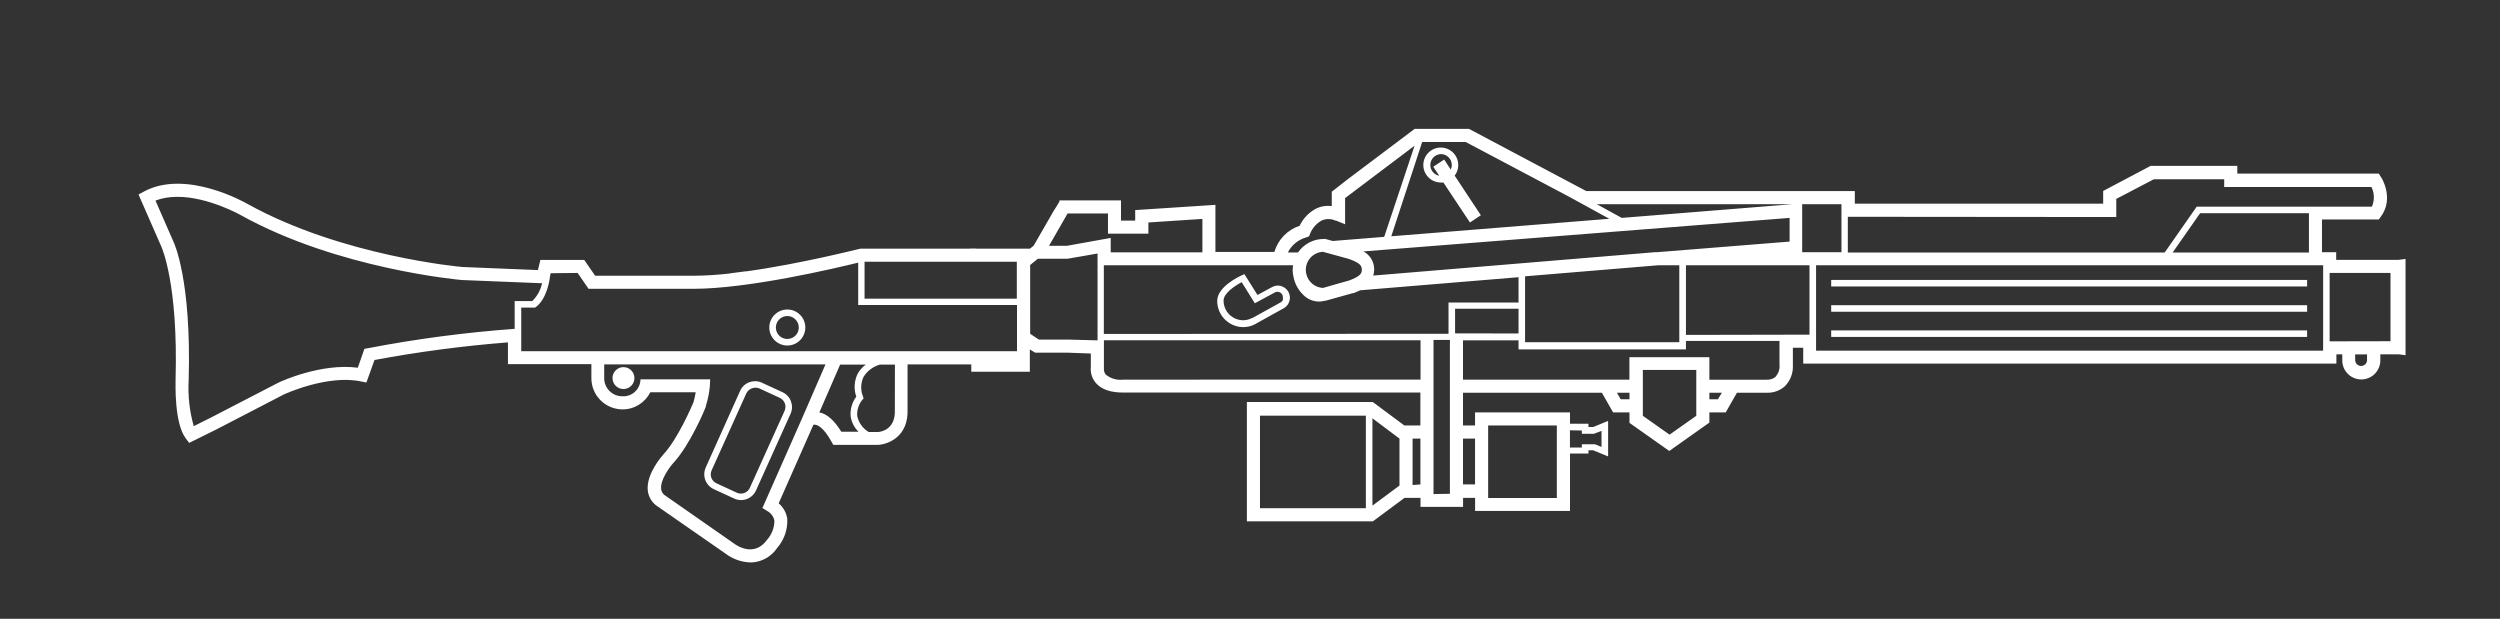 ﻿<?xml version="1.0" encoding="UTF-8" standalone="no"?>
<!DOCTYPE svg PUBLIC "-//W3C//DTD SVG 20010904//EN" "http://www.w3.org/TR/2001/REC-SVG-20010904/DTD/svg10.dtd">
<svg version="1.1" id="Frosty Editor v1.0.6.3" xmlns="http://www.w3.org/2000/svg" d1p1:xlink="http://www.w3.org/1999/xlink" viewBox="0 0 101 25" xmlns:d1p1="xmlns">
  <rect x="0" y="0" width="101" height="25" fill="#333333" stroke="none"/>
  <path stroke="none" fill="#ffffffff" d="M 57.153,5.206 C 56.249,5.886 55.345,6.567 54.441,7.247 53.935,7.643 53.935,7.643 53.935,7.643 53.891,7.677 53.847,7.711 53.803,7.744 53.803,8.326 53.803,8.326 53.803,8.326 53.601,8.298 53.395,8.326 53.208,8.408 52.900,8.560 52.653,8.811 52.506,9.120 52.013,9.284 51.631,9.679 51.485,10.178 49.103,10.178 49.103,10.178 49.103,10.178 49.103,8.276 49.103,8.276 49.103,8.276 48.023,8.347 46.943,8.417 45.862,8.487 45.862,8.911 45.862,8.911 45.862,8.911 45.288,8.911 45.288,8.911 45.288,8.911 45.288,8.381 45.288,8.381 45.288,8.381 45.288,8.096 45.288,8.096 45.288,8.096 43.740,8.096 43.740,8.096 43.740,8.096 43.331,8.096 43.331,8.096 43.331,8.096 42.802,8.096 42.802,8.096 42.802,8.096 42.802,8.138 42.802,8.138 42.802,8.138 42.773,8.186 42.745,8.235 42.717,8.284 42.552,8.548 42.552,8.548 42.552,8.548 42.288,9.008 42.023,9.467 41.759,9.927 41.709,9.967 41.660,10.006 41.611,10.046 39.441,10.046 39.441,10.046 39.441,10.046 39.441,10.041 39.441,10.041 39.441,10.041 39.183,10.041 39.183,10.041 39.183,10.041 39.176,10.041 39.176,10.041 39.176,10.041 39.176,10.046 39.176,10.046 39.176,10.046 34.829,10.046 34.829,10.046 34.829,10.046 34.763,10.046 34.763,10.046 34.763,10.046 34.732,10.046 32.345,10.663 30.120,10.967 30.120,10.965 30.121,10.963 30.122,10.961 30.120,10.961 30.118,10.962 30.115,10.962 29.511,11.041 29.511,11.041 29.511,11.041 29.510,11.042 29.510,11.044 29.509,11.046 29.013,11.105 28.513,11.137 28.014,11.141 24.045,11.141 24.045,11.141 24.045,11.141 23.898,10.928 23.751,10.715 23.603,10.501 21.831,10.501 21.831,10.501 21.831,10.501 21.798,10.638 21.765,10.774 21.733,10.911 20.718,10.869 19.704,10.828 18.690,10.787 18.642,10.787 13.808,10.353 10.004,8.241 9.903,8.183 7.509,6.820 5.810,7.741 5.739,7.780 5.667,7.819 5.596,7.858 5.905,8.564 6.215,9.269 6.524,9.975 6.524,9.988 7.204,11.432 7.093,15.338 7.093,15.517 7.038,17.105 7.511,17.719 7.555,17.777 7.599,17.835 7.643,17.893 8.007,17.714 8.371,17.533 8.734,17.353 9.656,16.875 10.579,16.398 11.501,15.919 11.517,15.919 13.224,15.126 14.578,15.409 14.653,15.424 14.728,15.439 14.803,15.454 14.912,15.150 15.020,14.847 15.129,14.544 16.912,14.211 18.712,13.974 20.521,13.832 20.521,14.711 20.521,14.711 20.521,14.711 23.892,14.711 23.892,14.711 23.892,14.711 23.892,15.274 23.892,15.274 23.892,15.274 23.889,15.966 24.446,16.531 25.138,16.539 25.617,16.546 26.057,16.277 26.270,15.848 28.106,15.848 28.106,15.848 28.106,15.848 28.084,15.985 28.054,16.120 28.016,16.253 27.953,16.401 27.384,17.737 26.792,18.369 26.723,18.446 26.122,19.135 26.167,19.783 26.185,20.033 26.308,20.263 26.506,20.417 27.467,21.085 28.428,21.753 29.389,22.420 29.664,22.608 29.986,22.713 30.318,22.722 30.386,22.722 30.453,22.717 30.520,22.706 30.879,22.645 31.196,22.438 31.398,22.135 31.683,21.810 31.829,21.386 31.805,20.955 31.768,20.713 31.645,20.492 31.459,20.333 31.918,19.294 32.378,18.255 32.837,17.216 32.845,17.197 32.853,17.179 32.861,17.161 32.890,17.155 32.920,17.155 32.948,17.161 33.036,17.174 33.274,17.269 33.589,17.838 33.614,17.883 33.639,17.928 33.665,17.973 35.465,17.973 35.465,17.973 35.465,17.973 35.898,17.954 36.708,17.626 36.665,16.539 36.665,14.721 36.665,14.721 36.665,14.721 39.240,14.721 39.240,14.721 39.240,14.721 39.240,15.017 39.240,15.017 39.240,15.017 41.605,15.017 41.605,15.017 41.605,15.017 41.605,14.115 41.605,14.115 41.605,14.115 41.676,14.160 41.746,14.204 41.817,14.248 43.130,14.248 43.130,14.248 43.130,14.248 43.443,14.259 43.756,14.270 44.069,14.282 44.069,14.827 44.069,14.827 44.069,14.827 44.046,15.056 44.117,15.285 44.264,15.462 44.484,15.727 44.857,15.859 45.370,15.859 57.383,15.859 57.383,15.859 57.383,15.859 57.383,17.190 57.383,17.190 57.383,17.190 56.737,17.190 56.737,17.190 56.737,17.190 56.312,16.874 55.887,16.558 55.462,16.242 50.374,16.242 50.374,16.242 50.374,16.242 50.374,21.061 50.374,21.061 50.374,21.061 55.467,21.061 55.467,21.061 55.467,21.061 55.892,20.745 56.317,20.429 56.742,20.114 57.388,20.114 57.388,20.114 57.388,20.114 57.388,20.478 57.388,20.478 57.388,20.478 59.108,20.478 59.108,20.478 59.108,20.478 59.108,20.114 59.108,20.114 59.108,20.114 59.594,20.114 59.594,20.114 59.594,20.114 59.594,20.643 59.594,20.643 59.594,20.643 63.428,20.643 63.428,20.643 63.428,20.643 63.428,18.324 63.428,18.324 63.428,18.324 64.174,18.324 64.174,18.324 64.174,18.324 64.174,18.192 64.174,18.192 64.174,18.192 64.365,18.192 64.365,18.192 64.365,18.192 64.566,18.274 64.767,18.357 64.968,18.439 64.968,17.005 64.968,17.005 64.968,17.005 64.767,17.087 64.566,17.169 64.365,17.251 64.174,17.251 64.174,17.251 64.174,17.251 64.174,17.118 64.174,17.118 64.174,17.118 63.428,17.118 63.428,17.118 63.428,17.118 63.428,16.660 63.428,16.660 63.428,16.660 59.592,16.660 59.592,16.660 59.592,16.660 59.592,17.190 59.592,17.190 59.592,17.190 59.105,17.190 59.105,17.190 59.105,17.190 59.105,15.867 59.105,15.867 59.105,15.867 64.717,15.867 64.717,15.867 64.717,15.867 64.868,16.131 65.018,16.396 65.169,16.660 65.831,16.660 65.831,16.660 65.831,16.660 65.831,17.084 65.831,17.084 65.831,17.084 66.367,17.462 66.903,17.841 67.439,18.219 67.979,17.837 68.519,17.455 69.059,17.073 69.059,16.660 69.059,16.660 69.059,16.660 69.720,16.660 69.720,16.660 69.720,16.660 69.871,16.396 70.022,16.131 70.172,15.867 71.408,15.867 71.408,15.867 71.408,15.867 71.660,15.869 71.905,15.780 72.096,15.616 72.330,15.387 72.453,15.067 72.432,14.740 72.432,14.049 72.432,14.049 72.432,14.049 72.850,14.049 72.850,14.049 72.850,14.049 72.850,14.690 72.850,14.690 72.850,14.690 94.390,14.690 94.390,14.690 94.390,14.690 94.390,14.314 94.390,14.314 94.390,14.314 94.628,14.314 94.628,14.314 94.628,14.314 94.628,14.515 94.628,14.515 94.628,14.515 94.611,14.800 94.754,15.071 94.999,15.219 95.244,15.367 95.550,15.367 95.795,15.219 96.039,15.071 96.182,14.800 96.165,14.515 96.165,14.314 96.165,14.314 96.165,14.314 96.909,14.314 96.909,14.314 96.909,14.314 97.000,14.326 97.092,14.338 97.184,14.350 97.184,13.819 97.184,13.819 97.184,13.819 97.184,10.996 97.184,10.996 97.184,10.996 97.184,10.461 97.184,10.461 97.184,10.461 97.089,10.474 96.995,10.486 96.901,10.498 94.382,10.498 94.382,10.498 94.382,10.498 94.382,10.189 94.382,10.189 94.382,10.189 93.808,10.189 93.808,10.189 93.808,10.189 93.808,8.866 93.808,8.866 93.808,8.866 96.102,8.866 96.102,8.866 96.102,8.866 96.128,8.830 96.155,8.795 96.181,8.760 96.737,8.017 96.216,7.172 96.181,7.138 96.156,7.097 96.130,7.055 96.104,7.014 90.387,7.014 90.387,7.014 90.387,7.014 90.387,6.701 90.387,6.701 90.387,6.701 86.886,6.701 86.886,6.701 86.886,6.701 86.247,7.039 85.607,7.377 84.968,7.715 84.968,8.228 84.968,8.228 84.968,8.228 74.935,8.228 74.935,8.228 74.935,8.228 74.935,7.720 74.935,7.720 74.935,7.720 64.087,7.720 64.087,7.720 64.087,7.720 62.507,6.882 60.926,6.044 59.346,5.206 Z M 57.456,5.736 C 59.213,5.736 59.213,5.736 59.213,5.736 60.614,6.477 62.015,7.219 63.415,7.961 63.949,8.254 64.482,8.546 65.016,8.839 62.080,9.075 59.144,9.310 56.208,9.546 56.624,8.276 57.040,7.006 57.456,5.736 Z M 57.149,5.886 C 56.740,7.114 56.331,8.342 55.922,9.569 53.842,9.736 53.842,9.736 53.842,9.736 53.744,9.709 53.645,9.681 53.546,9.654 53.475,9.654 53.475,9.654 53.475,9.654 53.061,9.655 52.674,9.859 52.440,10.199 52.030,10.199 52.030,10.199 52.030,10.199 52.180,9.901 52.449,9.680 52.771,9.591 52.810,9.577 52.848,9.562 52.887,9.548 52.902,9.509 52.917,9.471 52.932,9.432 53.025,9.206 53.192,9.019 53.406,8.903 53.583,8.829 53.783,8.833 53.956,8.914 53.978,8.914 53.978,8.914 53.978,8.914 54.099,8.963 54.221,9.012 54.342,9.061 54.342,8.003 54.342,8.003 54.342,8.003 55.278,7.297 56.214,6.592 57.149,5.886 Z M 58.199,5.961 C 58.018,5.963 57.841,6.035 57.709,6.168 57.506,6.370 57.446,6.675 57.556,6.939 57.666,7.203 57.925,7.375 58.211,7.374 58.245,7.376 58.279,7.376 58.314,7.374 58.671,7.912 59.028,8.450 59.386,8.988 59.533,8.890 59.680,8.794 59.827,8.697 59.475,8.163 59.122,7.629 58.769,7.096 58.863,6.974 58.914,6.824 58.914,6.670 58.915,6.384 58.744,6.125 58.480,6.015 58.389,5.977 58.293,5.960 58.199,5.961 Z M 58.211,6.225 C 58.214,6.225 58.214,6.225 58.214,6.225 58.456,6.227 58.653,6.424 58.653,6.667 58.652,6.731 58.638,6.793 58.610,6.850 58.522,6.715 58.434,6.580 58.346,6.445 58.198,6.542 58.051,6.639 57.904,6.736 57.984,6.858 58.065,6.979 58.145,7.101 57.923,7.059 57.768,6.857 57.786,6.632 57.804,6.408 57.987,6.234 58.211,6.225 Z M 87.018,7.241 C 89.858,7.241 89.858,7.241 89.858,7.241 89.858,7.556 89.858,7.556 89.858,7.556 95.808,7.556 95.808,7.556 95.808,7.556 95.930,7.805 95.936,8.096 95.824,8.350 88.746,8.350 88.746,8.350 88.746,8.350 88.315,8.967 87.884,9.585 87.453,10.202 74.652,10.202 74.652,10.202 74.652,10.202 74.652,8.758 74.652,8.758 74.652,8.758 78.267,8.761 81.882,8.765 85.497,8.768 85.497,8.035 85.497,8.035 85.497,8.035 86.004,7.771 86.511,7.506 87.018,7.241 Z M 7.130,7.952 C 8.395,7.937 9.724,8.688 9.742,8.699 13.649,10.869 18.595,11.308 18.658,11.313 19.739,11.356 20.819,11.400 21.899,11.443 21.842,11.717 21.704,11.968 21.503,12.163 20.793,12.163 20.793,12.163 20.793,12.163 20.793,13.287 20.793,13.287 20.793,13.287 20.769,13.287 20.769,13.287 20.769,13.287 18.793,13.432 16.826,13.691 14.880,14.065 14.869,14.065 14.869,14.065 14.869,14.065 14.820,14.075 14.771,14.084 14.721,14.094 14.633,14.348 14.545,14.602 14.456,14.856 12.985,14.660 11.350,15.409 11.268,15.449 10.344,15.927 9.420,16.405 8.496,16.883 7.828,17.216 7.828,17.216 7.828,17.216 7.656,16.615 7.587,15.989 7.622,15.364 7.739,11.295 7.030,9.808 7.006,9.760 6.764,9.208 6.522,8.656 6.281,8.104 6.549,8.000 6.838,7.956 7.130,7.952 Z M 64.510,8.249 C 72.416,8.249 72.416,8.249 72.416,8.249 70.117,8.434 67.818,8.618 65.518,8.803 65.182,8.618 64.846,8.434 64.510,8.249 Z M 72.808,8.249 C 74.395,8.249 74.395,8.249 74.395,8.249 74.395,10.189 74.395,10.189 74.395,10.189 72.808,10.189 72.808,10.189 72.808,10.189 Z M 88.884,8.614 C 93.281,8.614 93.281,8.614 93.281,8.614 93.281,10.202 93.281,10.202 93.281,10.202 87.775,10.202 87.775,10.202 87.775,10.202 88.145,9.673 88.514,9.144 88.884,8.614 Z M 43.130,8.625 C 44.762,8.625 44.762,8.625 44.762,8.625 44.762,9.440 44.762,9.440 44.762,9.440 46.395,9.440 46.395,9.440 46.395,9.440 46.395,8.988 46.395,8.988 46.395,8.988 48.577,8.844 48.577,8.844 48.577,8.844 48.577,10.194 48.577,10.194 48.577,10.194 44.873,10.194 44.873,10.194 44.873,10.194 44.873,9.612 44.873,9.612 44.873,9.612 44.285,9.718 43.697,9.824 43.108,9.930 42.381,9.930 42.381,9.930 42.381,9.930 42.630,9.495 42.880,9.060 43.130,8.625 Z M 72.300,8.803 C 72.300,9.760 72.300,9.760 72.300,9.760 66.942,10.189 66.942,10.189 66.942,10.189 66.857,10.189 66.857,10.189 66.857,10.189 63.065,10.503 59.273,10.818 55.480,11.133 55.504,11.055 55.516,10.974 55.517,10.892 55.521,10.585 55.354,10.302 55.083,10.157 60.822,9.705 66.561,9.254 72.300,8.803 Z M 53.448,10.173 C 53.801,10.270 54.154,10.367 54.507,10.464 54.946,10.628 55.017,10.729 55.017,10.898 55.017,11.067 54.938,11.162 54.507,11.332 54.365,11.371 54.223,11.411 54.080,11.451 53.870,11.512 53.659,11.573 53.448,11.633 53.121,11.617 52.845,11.384 52.774,11.064 52.762,11.012 52.756,10.959 52.755,10.906 52.752,10.515 53.058,10.192 53.448,10.173 Z M 44.341,10.242 C 44.341,10.432 44.341,10.432 44.341,10.432 44.341,13.750 44.341,13.750 44.341,13.750 43.937,13.739 43.534,13.729 43.130,13.719 41.971,13.719 41.971,13.719 41.971,13.719 41.853,13.641 41.736,13.563 41.619,13.485 41.619,10.705 41.619,10.705 41.619,10.705 41.723,10.621 41.827,10.537 41.931,10.453 43.130,10.453 43.130,10.453 43.130,10.453 43.534,10.382 43.937,10.312 44.341,10.242 Z M 34.928,10.575 C 41.079,10.575 41.079,10.575 41.079,10.575 41.079,12.067 41.079,12.067 41.079,12.067 34.928,12.067 34.928,12.067 34.928,12.067 Z M 34.671,10.610 C 34.671,12.321 34.671,12.321 34.671,12.321 41.087,12.321 41.087,12.321 41.087,12.321 41.087,14.189 41.087,14.189 41.087,14.189 21.058,14.189 21.058,14.189 21.058,14.189 21.058,12.427 21.058,12.427 21.058,12.427 21.587,12.427 21.587,12.427 21.587,12.427 21.619,12.427 21.619,12.427 21.619,12.427 22.119,12.088 22.219,11.210 22.224,11.144 22.232,11.109 22.240,11.073 22.248,11.038 22.611,11.035 22.974,11.031 23.336,11.027 23.483,11.241 23.631,11.455 23.778,11.668 28.011,11.668 28.011,11.668 28.011,11.668 30.234,11.668 33.753,10.837 34.671,10.610 Z M 44.595,10.718 C 52.242,10.718 52.242,10.718 52.242,10.718 52.231,10.778 52.225,10.840 52.223,10.901 52.224,10.984 52.233,11.067 52.250,11.149 52.307,11.488 52.488,11.794 52.758,12.007 52.910,12.121 53.096,12.183 53.287,12.184 53.363,12.183 53.438,12.172 53.511,12.152 53.544,12.152 53.544,12.152 53.544,12.152 53.915,12.049 54.286,11.945 54.657,11.842 54.684,11.842 54.684,11.842 54.684,11.842 54.763,11.810 54.856,11.776 54.949,11.728 57.082,11.552 59.215,11.376 61.349,11.199 61.349,12.221 61.349,12.221 61.349,12.221 58.520,12.221 58.520,12.221 58.520,12.221 58.520,13.485 58.520,13.485 58.520,13.485 53.879,13.487 49.237,13.489 44.595,13.491 Z M 66.974,10.718 C 67.844,10.718 67.844,10.718 67.844,10.718 67.844,13.750 67.844,13.750 67.844,13.750 67.844,13.824 67.844,13.824 67.844,13.824 61.613,13.824 61.613,13.824 61.613,13.824 61.613,11.163 61.613,11.163 61.613,11.163 63.400,11.014 65.187,10.866 66.974,10.718 Z M 68.112,10.718 C 73.104,10.718 73.104,10.718 73.104,10.718 73.104,13.520 73.104,13.520 73.104,13.520 73.001,13.520 73.001,13.520 73.001,13.520 71.371,13.524 69.741,13.527 68.112,13.530 Z M 73.369,10.718 C 93.855,10.718 93.855,10.718 93.855,10.718 93.855,11.027 93.855,11.027 93.855,11.027 93.855,13.785 93.855,13.785 93.855,13.785 93.854,13.912 93.853,14.039 93.853,14.166 73.369,14.166 73.369,14.166 73.369,14.166 73.369,13.520 73.369,13.520 73.369,13.520 Z M 94.117,11.027 C 96.576,11.027 96.576,11.027 96.576,11.027 96.576,13.785 96.576,13.785 96.576,13.785 95.756,13.787 94.937,13.788 94.117,13.790 Z M 50.273,11.075 C 50.238,11.091 50.203,11.107 50.167,11.123 50.067,11.168 49.175,11.583 49.175,12.157 49.175,12.438 49.287,12.707 49.485,12.906 49.684,13.104 49.953,13.216 50.234,13.216 50.391,13.215 50.545,13.178 50.686,13.107 51.077,12.889 51.469,12.671 51.861,12.454 52.033,12.358 52.132,12.169 52.109,11.973 52.088,11.777 51.950,11.614 51.760,11.560 51.760,11.556 51.760,11.556 51.760,11.556 51.636,11.520 51.503,11.536 51.390,11.599 51.194,11.705 50.998,11.811 50.803,11.917 50.626,11.636 50.450,11.356 50.273,11.075 Z M 73.980,11.308 C 73.980,11.572 73.980,11.572 73.980,11.572 93.207,11.572 93.207,11.572 93.207,11.572 93.207,11.308 93.207,11.308 93.207,11.308 Z M 50.165,11.400 C 50.341,11.684 50.518,11.969 50.694,12.252 50.963,12.107 51.232,11.961 51.501,11.816 51.552,11.787 51.614,11.780 51.670,11.797 51.784,11.831 51.851,11.947 51.824,12.062 51.840,12.086 51.840,12.086 51.840,12.086 51.823,12.142 51.785,12.190 51.734,12.218 51.362,12.424 50.989,12.631 50.617,12.837 50.602,12.843 50.587,12.848 50.572,12.853 50.465,12.908 50.346,12.937 50.225,12.938 50.015,12.938 49.813,12.854 49.664,12.705 49.515,12.556 49.432,12.355 49.432,12.144 49.432,11.845 49.895,11.541 50.165,11.400 Z M 73.980,12.329 C 73.980,12.594 73.980,12.594 73.980,12.594 93.207,12.594 93.207,12.594 93.207,12.594 93.207,12.329 93.207,12.329 93.207,12.329 Z M 58.785,12.472 C 61.349,12.472 61.349,12.472 61.349,12.472 61.349,13.472 61.349,13.472 61.349,13.472 60.494,13.471 59.640,13.470 58.785,13.469 Z M 31.815,12.504 C 31.414,12.500 31.086,12.821 31.080,13.221 31.077,13.416 31.153,13.604 31.290,13.742 31.426,13.881 31.613,13.959 31.808,13.959 32.208,13.959 32.533,13.635 32.535,13.235 32.537,12.835 32.215,12.508 31.815,12.504 Z M 31.808,12.768 C 31.996,12.768 32.165,12.883 32.236,13.057 32.307,13.231 32.266,13.431 32.131,13.562 31.997,13.694 31.796,13.731 31.623,13.656 31.451,13.581 31.341,13.409 31.345,13.221 31.351,12.969 31.556,12.768 31.808,12.768 Z M 73.980,13.348 C 73.980,13.613 73.980,13.613 73.980,13.613 93.207,13.613 93.207,13.613 93.207,13.613 93.207,13.348 93.207,13.348 93.207,13.348 Z M 57.914,13.734 C 58.576,13.734 58.576,13.734 58.576,13.734 58.576,19.949 58.576,19.949 58.576,19.949 58.355,19.953 58.135,19.957 57.914,19.960 Z M 44.598,13.747 C 57.390,13.747 57.390,13.747 57.390,13.747 57.390,15.335 57.390,15.335 57.390,15.335 53.385,15.336 49.379,15.337 45.373,15.338 45.123,15.367 44.873,15.295 44.677,15.137 44.621,15.071 44.592,14.985 44.598,14.898 44.598,13.782 44.598,13.782 44.598,13.782 Z M 59.105,13.750 C 61.349,13.750 61.349,13.750 61.349,13.750 61.349,14.115 61.349,14.115 61.349,14.115 68.112,14.115 68.112,14.115 68.112,14.115 68.112,13.774 68.112,13.774 68.112,13.774 71.892,13.774 71.892,13.774 71.892,13.774 71.892,14.731 71.892,14.731 71.892,14.731 71.910,14.907 71.853,15.082 71.736,15.213 71.736,15.224 71.736,15.224 71.736,15.224 71.633,15.307 71.503,15.348 71.371,15.340 69.059,15.340 69.059,15.340 69.059,15.340 69.059,14.430 69.059,14.430 69.059,14.430 65.828,14.430 65.828,14.430 65.828,14.430 65.828,15.338 65.828,15.338 65.828,15.338 59.105,15.338 59.105,15.338 59.105,15.338 Z M 95.149,14.319 C 95.628,14.319 95.628,14.319 95.628,14.319 95.628,14.520 95.628,14.520 95.628,14.520 95.638,14.612 95.594,14.701 95.516,14.749 95.438,14.798 95.339,14.798 95.261,14.749 95.183,14.701 95.140,14.612 95.149,14.520 Z M 24.410,14.721 C 33.350,14.721 33.350,14.721 33.350,14.721 33.036,15.445 32.721,16.169 32.406,16.894 31.871,18.103 31.337,19.313 30.802,20.523 30.867,20.564 30.931,20.605 30.996,20.645 31.146,20.724 31.253,20.867 31.286,21.034 31.286,21.320 31.179,21.596 30.988,21.809 30.480,22.513 29.781,22.048 29.699,21.989 28.746,21.325 27.794,20.661 26.842,19.997 26.760,19.933 26.711,19.836 26.709,19.732 26.683,19.372 27.053,18.872 27.194,18.714 27.882,17.981 28.498,16.491 28.517,16.427 28.517,16.398 28.517,16.398 28.517,16.398 28.599,16.140 28.653,15.873 28.678,15.602 28.682,15.510 28.687,15.417 28.691,15.324 25.876,15.324 25.876,15.324 25.876,15.324 25.874,15.515 25.794,15.696 25.654,15.826 25.515,15.956 25.328,16.022 25.138,16.009 24.945,16.009 24.760,15.933 24.623,15.796 24.487,15.660 24.410,15.475 24.410,15.282 Z M 33.941,14.731 C 34.978,14.731 34.978,14.731 34.978,14.731 34.851,14.823 34.744,14.939 34.663,15.073 34.510,15.367 34.484,15.712 34.594,16.025 34.423,16.253 34.342,16.536 34.366,16.819 34.401,17.056 34.512,17.274 34.684,17.441 33.988,17.441 33.988,17.441 33.988,17.441 33.710,16.988 33.414,16.721 33.102,16.660 33.382,16.018 33.661,15.374 33.941,14.731 Z M 35.541,14.731 C 36.155,14.731 36.155,14.731 36.155,14.731 36.154,15.341 36.153,15.950 36.152,16.560 36.184,17.369 35.576,17.446 35.470,17.454 35.097,17.454 35.097,17.454 35.097,17.454 34.856,17.312 34.687,17.074 34.631,16.801 34.615,16.566 34.690,16.334 34.840,16.153 34.857,16.133 34.874,16.113 34.890,16.094 34.882,16.070 34.875,16.047 34.867,16.023 34.759,15.762 34.769,15.468 34.893,15.216 35.044,14.981 35.274,14.809 35.541,14.731 Z M 25.188,14.832 C 25.030,14.832 24.884,14.917 24.805,15.053 24.726,15.190 24.726,15.358 24.805,15.495 24.884,15.632 25.030,15.716 25.188,15.716 25.346,15.716 25.492,15.632 25.571,15.495 25.650,15.358 25.650,15.190 25.571,15.053 25.492,14.917 25.346,14.832 25.188,14.832 Z M 66.371,14.946 C 68.530,14.946 68.530,14.946 68.530,14.946 68.530,16.798 68.530,16.798 68.530,16.798 68.170,17.052 67.810,17.306 67.450,17.560 67.090,17.306 66.730,17.052 66.371,16.798 Z M 30.503,15.400 C 30.426,15.400 30.349,15.413 30.276,15.440 30.109,15.501 29.974,15.627 29.901,15.790 29.437,16.822 28.974,17.856 28.511,18.888 28.439,19.048 28.433,19.230 28.495,19.395 28.557,19.559 28.682,19.692 28.842,19.764 29.115,19.890 29.389,20.016 29.662,20.142 29.822,20.216 30.004,20.223 30.169,20.162 30.334,20.101 30.468,19.977 30.541,19.817 31.006,18.784 31.472,17.752 31.938,16.719 32.089,16.387 31.942,15.994 31.609,15.843 31.336,15.717 31.063,15.591 30.789,15.465 30.699,15.421 30.601,15.399 30.503,15.400 Z M 30.523,15.662 C 30.575,15.662 30.627,15.672 30.676,15.692 30.949,15.818 31.222,15.944 31.496,16.070 31.595,16.114 31.672,16.197 31.709,16.299 31.746,16.401 31.740,16.513 31.692,16.610 31.226,17.643 30.760,18.676 30.294,19.708 30.251,19.805 30.170,19.880 30.071,19.917 29.971,19.953 29.861,19.949 29.765,19.904 29.492,19.778 29.218,19.652 28.945,19.526 28.849,19.482 28.775,19.401 28.738,19.302 28.702,19.202 28.707,19.093 28.752,18.997 29.217,17.964 29.683,16.931 30.149,15.898 30.193,15.802 30.273,15.729 30.371,15.692 30.420,15.672 30.471,15.662 30.523,15.662 Z M 65.325,15.867 C 65.831,15.867 65.831,15.867 65.831,15.867 65.831,16.131 65.831,16.131 65.831,16.131 65.476,16.131 65.476,16.131 65.476,16.131 65.426,16.043 65.375,15.955 65.325,15.867 Z M 69.059,15.867 C 69.564,15.867 69.564,15.867 69.564,15.867 69.510,15.955 69.456,16.043 69.402,16.131 69.059,16.131 69.059,16.131 69.059,16.131 Z M 50.903,16.793 C 55.181,16.793 55.181,16.793 55.181,16.793 55.181,20.532 55.181,20.532 55.181,20.532 50.903,20.532 50.903,20.532 50.903,20.532 Z M 55.446,16.899 C 55.810,17.172 56.174,17.446 56.539,17.719 56.539,19.616 56.539,19.616 56.539,19.616 56.174,19.887 55.810,20.158 55.446,20.428 Z M 60.121,17.190 C 62.896,17.190 62.896,17.190 62.896,17.190 62.896,20.119 62.896,20.119 62.896,20.119 60.121,20.119 60.121,20.119 60.121,20.119 Z M 63.426,17.383 C 63.586,17.386 63.747,17.390 63.907,17.393 63.907,17.526 63.907,17.526 63.907,17.526 64.389,17.526 64.389,17.526 64.389,17.526 64.493,17.487 64.597,17.448 64.701,17.409 64.701,18.057 64.701,18.057 64.701,18.057 64.613,18.021 64.524,17.985 64.436,17.949 63.907,17.949 63.907,17.949 63.907,17.949 63.907,18.081 63.907,18.081 63.907,18.081 63.426,18.081 63.426,18.081 63.426,18.081 Z M 57.068,17.719 C 57.385,17.719 57.385,17.719 57.385,17.719 57.385,19.571 57.385,19.571 57.385,19.571 57.279,19.579 57.174,19.587 57.068,19.595 Z M 59.105,17.719 C 59.592,17.719 59.592,17.719 59.592,17.719 59.592,19.571 59.592,19.571 59.592,19.571 59.105,19.571 59.105,19.571 59.105,19.571 Z " />
</svg>
